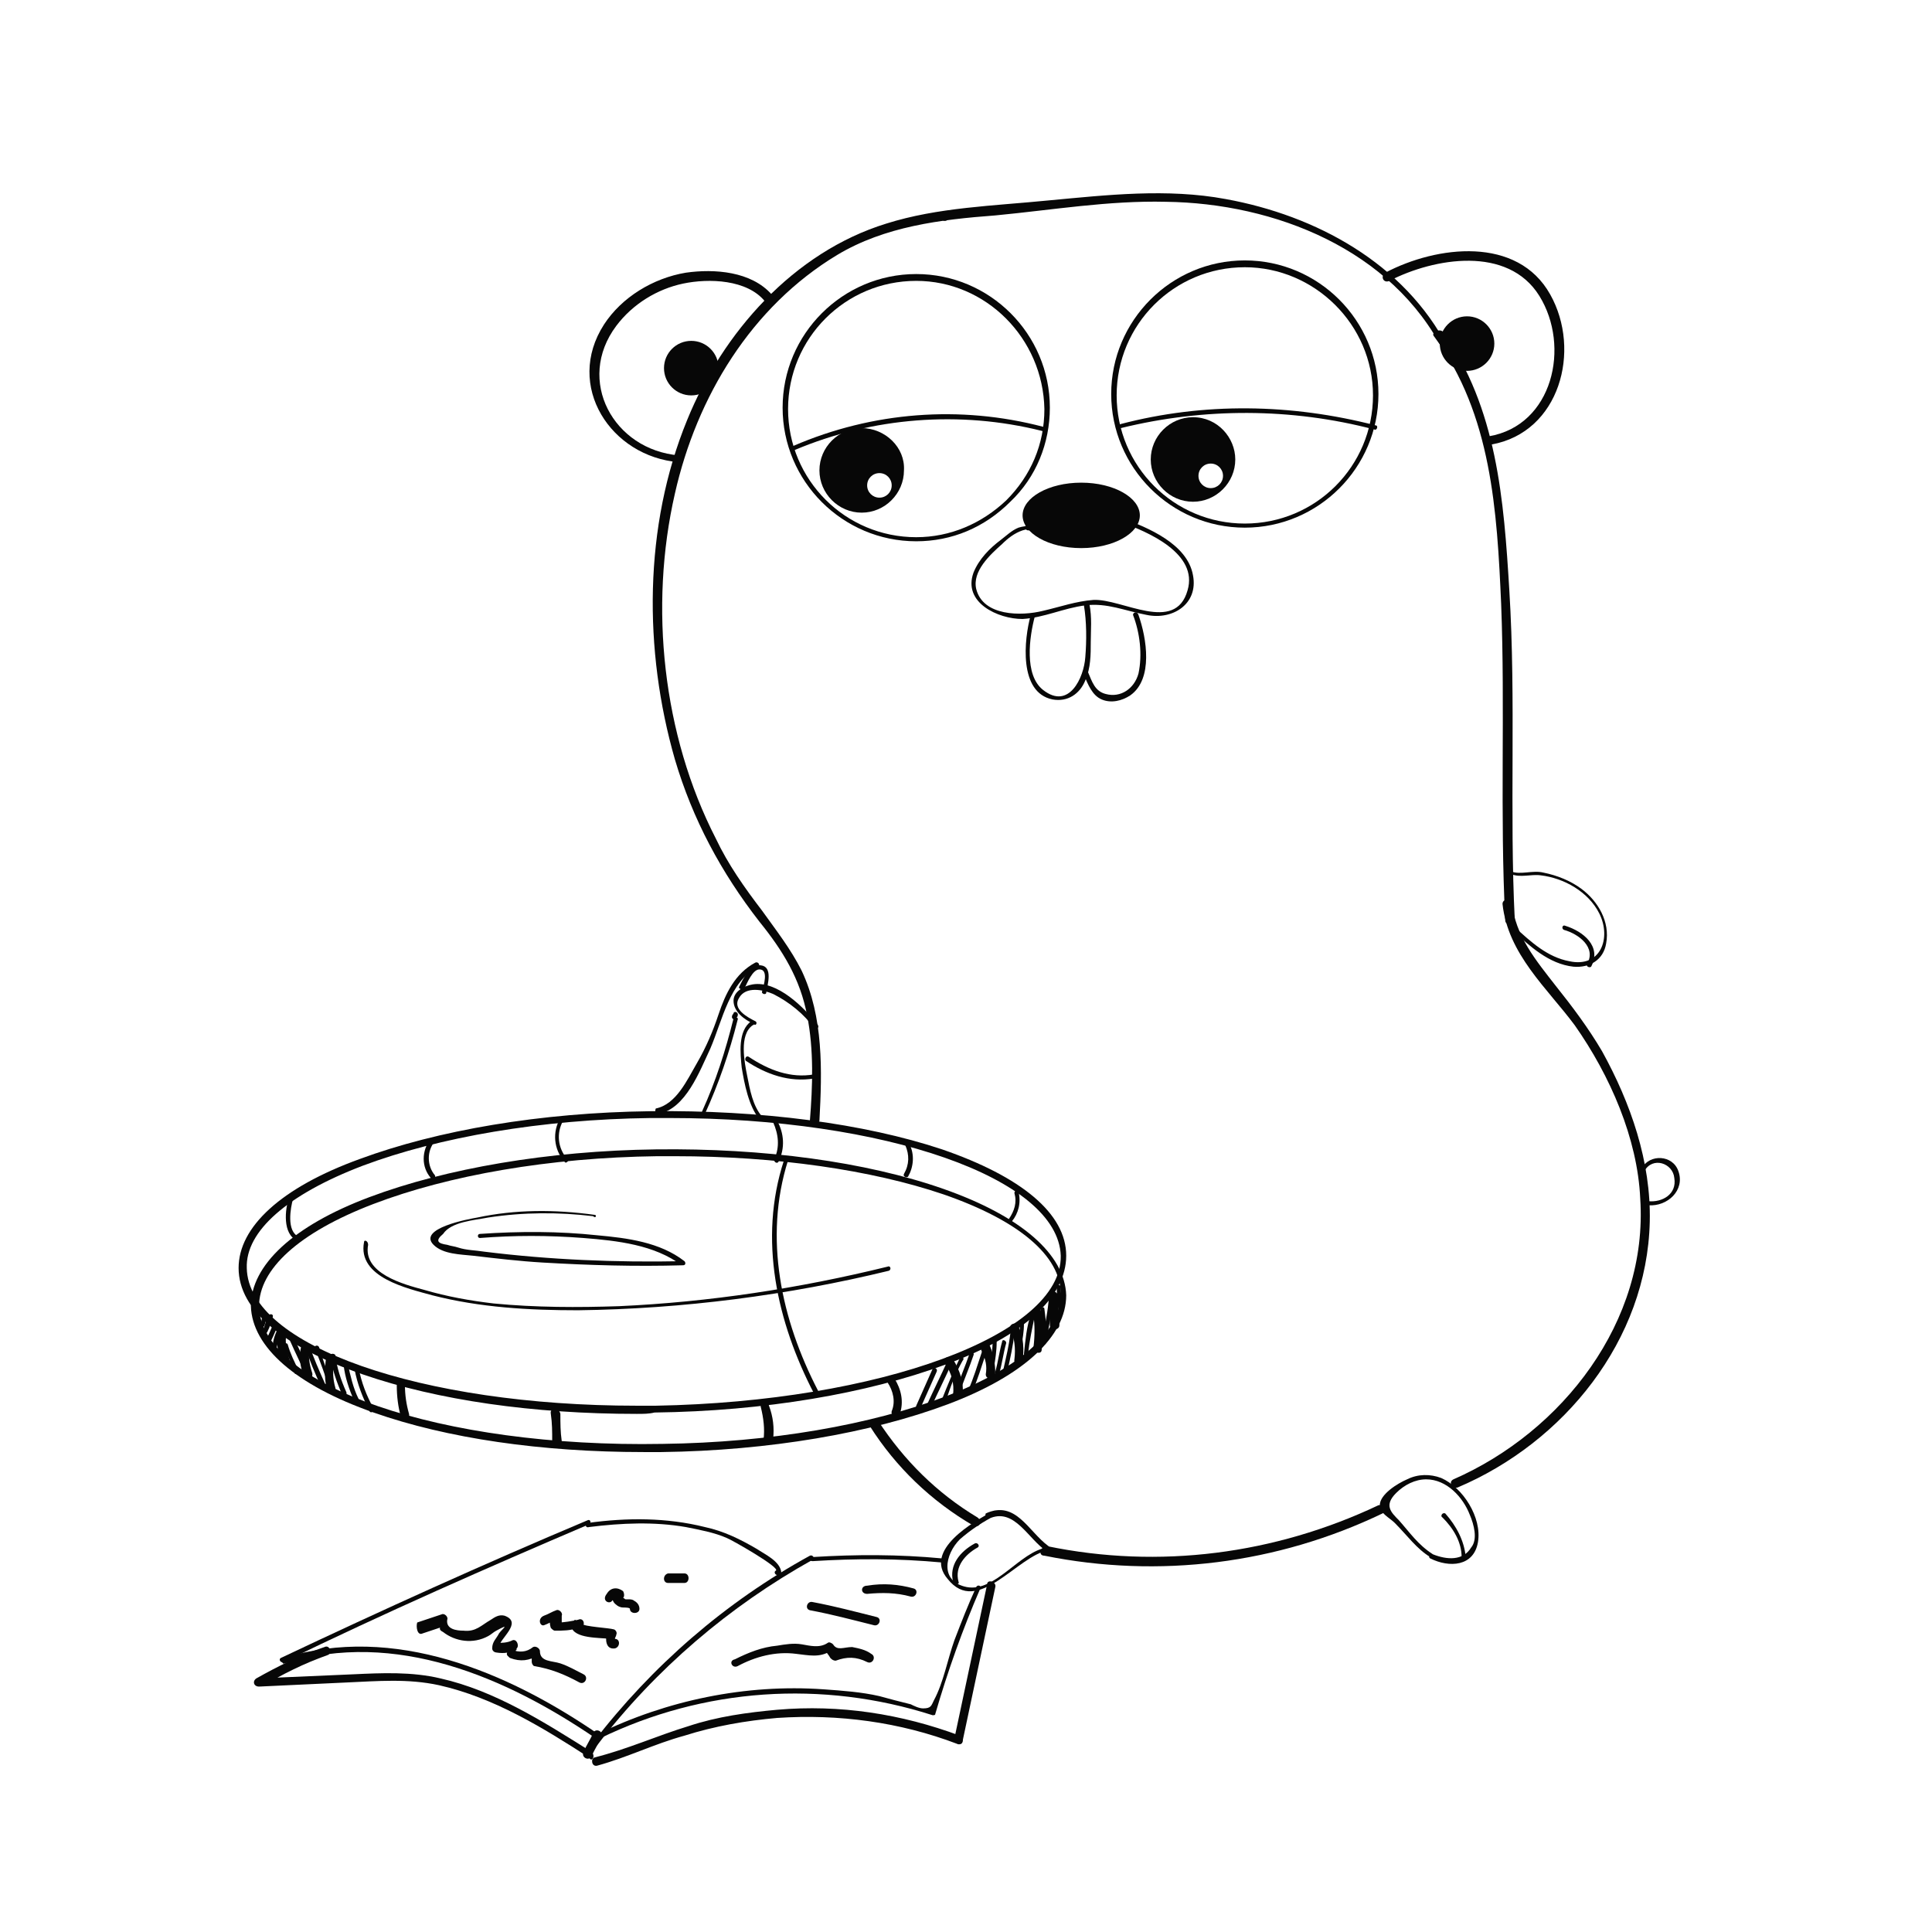 <?xml version="1.0" encoding="utf-8"?>
<!-- Generator: Adobe Illustrator 24.0.1, SVG Export Plug-In . SVG Version: 6.00 Build 0)  -->
<svg version="1.1" id="Layer_1" xmlns="http://www.w3.org/2000/svg" xmlns:xlink="http://www.w3.org/1999/xlink" x="0px" y="0px"
	 viewBox="0 0 141.7 141.7" style="enable-background:new 0 0 141.7 141.7;" xml:space="preserve">
<style type="text/css">
	.st0{fill:#070707;}
</style>
<g id="Layer_1_1_">
</g>
<g id="Layer_1_2_">
</g>
<g id="Layer_1_3_">
</g>
<g id="Layer_1_4_">
</g>
<g id="Layer_1_5_">
</g>
<g id="Layer_3">
</g>
<g id="Layer_3_1_">
</g>
<g id="Layer_1_6_">
</g>
<g id="Layer_1_7_">
</g>
<g id="Layer_1_8_">
</g>
<g id="Layer_1_9_">
</g>
<g id="Layer_1_10_">
</g>
<g id="Layer_1_11_">
</g>
<g id="Layer_1_12_">
</g>
<g id="Layer_1_13_">
</g>
<g id="Layer_1_14_">
</g>
<g id="Layer_1_15_">
</g>
<g id="Layer_1_16_">
</g>
<g id="Layer_1_17_">
</g>
<g id="Layer_1_18_">
</g>
<g id="Layer_1_19_">
</g>
<g id="Layer_1_20_">
</g>
<g id="Layer_2_1_">
</g>
<g id="Layer_1_21_">
</g>
<g id="Layer_1_22_">
</g>
<g id="Layer_1_23_">
</g>
<g id="Layer_1_24_">
</g>
<g id="Layer_1_25_">
</g>
<g id="Layer_1_26_">
</g>
<g>
	<g>
		<g>
			<g>
				<path class="st0" d="M63.8,104.6c1.9,3,4.5,5.5,7.6,7.3c0.4,0.2,0.7-0.3,0.3-0.6c-3-1.8-5.4-4.2-7.3-7.1
					C64.1,103.9,63.6,104.2,63.8,104.6L63.8,104.6z"/>
			</g>
		</g>
	</g>
	<g>
		<g>
			<g>
				<path class="st0" d="M106.2,25.5c-3.2-6.2-9.7-9.7-16.3-10.9c-4.3-0.8-8.7-0.3-13,0.1c-4,0.4-8.1,0.5-11.9,1.7
					c-6.8,2.1-12,8-14.6,14.4c-3.2,7.8-3.2,16.9-0.9,24.9c1.3,4.4,3.4,8.3,6.2,11.9c1.7,2.1,3,4.2,3.5,6.9c0.5,2.5,0.4,5.2,0.2,7.7
					c0,0.4,0.6,0.4,0.7,0c0.2-3.7,0.3-7.6-1.3-11c-0.8-1.6-1.9-3-2.9-4.4c-1.3-1.7-2.5-3.4-3.4-5.3c-3.9-7.6-4.9-17-3-25.3
					c1.6-7.1,5.6-13.7,11.9-17.5c3.5-2.1,7.6-2.6,11.6-2.9c4.2-0.4,8.3-1.1,12.5-1c8,0.1,16.6,3.5,20.4,11
					C105.8,26.2,106.4,25.9,106.2,25.5L106.2,25.5z"/>
			</g>
		</g>
	</g>
	<g>
		<g>
			<g>
				<path class="st0" d="M69.3,16.2c0.4,0,0.4-0.7,0-0.7C68.9,15.6,68.9,16.2,69.3,16.2L69.3,16.2z"/>
			</g>
		</g>
	</g>
	<g>
		<g>
			<g>
				<path class="st0" d="M49.8,33.4c-4.8-0.4-7.6-5.5-4.6-9.5c1.2-1.6,3-2.7,4.9-3.1s4.7-0.3,6,1.3c0.3,0.3,0.7-0.1,0.5-0.5
					c-1.5-1.7-4.2-1.9-6.3-1.6c-2.4,0.4-4.7,1.8-6,3.8c-2.9,4.5,0.5,9.7,5.5,10.1C50.2,34.1,50.2,33.4,49.8,33.4L49.8,33.4z"/>
			</g>
		</g>
	</g>
	<g>
		<g>
			<g>
				<path class="st0" d="M101.9,20.6c3.3-1.7,8.7-2.6,11,1.1c2.3,3.7,1,9.5-3.7,10.3c-0.4,0.1-0.2,0.7,0.2,0.6c5-0.9,6.6-6.9,4.3-11
					c-2.4-4.3-8.3-3.6-12.1-1.6C101.2,20.3,101.5,20.8,101.9,20.6L101.9,20.6z"/>
			</g>
		</g>
	</g>
	<g>
		<g>
			<g>
				<path class="st0" d="M75.4,38.9c0.1,0,0.2,0,0.3-0.1c0-0.1-0.1-0.2-0.1-0.3c-0.3,0.1-0.6,0.1-0.9,0.2c-0.5,0.2-0.9,0.6-1.3,0.9
					c-0.8,0.6-1.6,1.4-2,2.4c-0.8,2.2,1.8,3.4,3.6,3.4c1.6-0.1,3-0.8,4.6-1c1.6-0.2,2.9,0.4,4.5,0.7c1.9,0.4,3.8-0.8,3.4-2.9
					c-0.4-2.3-3.3-3.5-5.2-4.2c-0.2-0.1-0.3,0.2-0.1,0.3c2,0.7,5.7,2.3,4.9,5c-0.9,3.2-4.8,0.6-6.9,0.7c-1.3,0.1-2.4,0.5-3.7,0.8
					c-1.6,0.4-4.4,0.4-4.9-1.6c-0.3-1.3,1-2.5,1.9-3.3c0.4-0.4,0.9-0.8,1.5-1c0.3-0.1,0.6-0.1,0.8-0.2c0.1-0.1,0.1-0.3-0.1-0.3
					c-0.1,0-0.2,0-0.4,0.1C75.1,38.6,75.2,38.9,75.4,38.9L75.4,38.9z"/>
			</g>
		</g>
	</g>
	<g>
		<g>
			<g>
				<path class="st0" d="M83.1,45.1c0.5,1.3,0.7,2.9,0.4,4.3c-0.3,1.1-1.3,1.8-2.4,1.5c-0.8-0.2-1-0.9-1.3-1.6
					c-0.1-0.2-0.4,0-0.3,0.2c0.3,0.7,0.6,1.5,1.3,1.8c0.7,0.3,1.5,0.1,2.1-0.3c1.7-1.2,1.2-4.2,0.6-5.9
					C83.4,44.8,83.1,44.9,83.1,45.1L83.1,45.1z"/>
			</g>
		</g>
	</g>
	<g>
		<g>
			<g>
				<path class="st0" d="M72.5,111.4c1.9-0.9,2.9,1.5,4.3,2.4c0-0.1,0-0.2,0-0.3c-2,0.3-3.8,3.3-5.9,2.9c-2-0.4-1.6-2.4-0.5-3.5
					c0.8-0.7,1.7-1.3,2.7-1.8c0.2-0.1,0-0.4-0.2-0.3c-1.5,0.8-5.2,2.9-3.4,5c2.2,2.8,5.1-1.7,7.4-2.1c0.2,0,0.1-0.2,0-0.3
					c-1.5-1.1-2.4-3.4-4.6-2.4C72.2,111.2,72.4,111.5,72.5,111.4L72.5,111.4z"/>
			</g>
		</g>
	</g>
	<g>
		<g>
			<g>
				<path class="st0" d="M70.3,116c-0.3-1.1,0.5-2,1.4-2.5c0.2-0.1,0-0.4-0.2-0.3c-1.1,0.6-1.9,1.6-1.6,2.8
					C70.1,116.3,70.4,116.2,70.3,116L70.3,116z"/>
			</g>
		</g>
	</g>
	<g>
		<g>
			<g>
				<path class="st0" d="M105.1,114c-1.1-0.7-1.7-1.6-2.5-2.5c-0.6-0.6-1.1-1.1-0.2-2c0.6-0.6,1.4-1,2.2-1c1.5,0,2.7,1.3,3.2,2.6
					c0.3,0.7,0.6,1.8,0.1,2.4C107.3,114.5,106.1,114.4,105.1,114c-0.2-0.1-0.4,0.2-0.2,0.3c1.4,0.7,3.2,0.6,3.5-1.2
					c0.3-1.8-1.1-4-2.7-4.7c-0.8-0.3-1.7-0.3-2.5,0.1c-0.7,0.3-2,1.1-2,1.9c0,0.6,0.7,0.9,1.1,1.3c0.9,0.9,1.6,1.9,2.6,2.5
					C105.2,114.4,105.3,114.1,105.1,114z"/>
			</g>
		</g>
	</g>
	<g>
		<g>
			<g>
				<path class="st0" d="M105.8,111.3c0.8,0.8,1.4,1.8,1.4,2.9c0,0.2,0.3,0.2,0.3,0c-0.1-1.2-0.7-2.3-1.5-3.2
					C105.8,110.9,105.6,111.2,105.8,111.3L105.8,111.3z"/>
			</g>
		</g>
	</g>
	<g>
		<g>
			<g>
				<path class="st0" d="M110.8,64.1c0.7,0.3,1.5,0,2.2,0.1c1.7,0.2,3.5,1.2,4.3,2.8c0.9,1.8,0.1,4-2.2,3.5c-1.6-0.3-2.8-1.4-4-2.5
					c-0.2-0.2-0.4,0.1-0.2,0.2c1.3,1.2,2.7,2.5,4.5,2.7c1.2,0.1,2.2-0.5,2.4-1.7c0.3-1.6-0.6-3.1-1.8-4c-0.8-0.6-1.8-1-2.8-1.2
					c-0.8-0.2-1.7,0.2-2.4-0.1C110.8,63.8,110.6,64,110.8,64.1L110.8,64.1z"/>
			</g>
		</g>
	</g>
	<g>
		<g>
			<g>
				<path class="st0" d="M114.7,68.2c1.1,0.3,2.4,1.3,1.7,2.5c-0.1,0.2,0.2,0.3,0.3,0.2c0.8-1.5-0.6-2.6-1.9-3
					C114.6,67.8,114.5,68.1,114.7,68.2L114.7,68.2z"/>
			</g>
		</g>
	</g>
	<g>
		<path class="st0" d="M91.3,38.7c-5.4,0-9.8-4.4-9.8-9.8s4.4-9.8,9.8-9.8c5.4,0,9.8,4.4,9.8,9.8S96.7,38.7,91.3,38.7z M91.3,19.6
			c-5.2,0-9.4,4.2-9.4,9.4s4.2,9.4,9.4,9.4c5.2,0,9.4-4.2,9.4-9.4S96.4,19.6,91.3,19.6z"/>
	</g>
	<g>
		<path class="st0" d="M67.2,39.7C67.2,39.7,67.2,39.7,67.2,39.7c-5.4,0-9.8-4.4-9.8-9.8s4.4-9.8,9.8-9.8c5.4,0,9.8,4.4,9.8,9.8
			c0,2.6-1,5.1-2.9,6.9C72.2,38.7,69.8,39.7,67.2,39.7z M67.2,20.6c-5.2,0-9.4,4.2-9.4,9.4s4.2,9.4,9.4,9.4c0,0,0,0,0,0
			c2.5,0,4.8-1,6.6-2.7c1.8-1.8,2.8-4.1,2.8-6.7C76.5,24.8,72.3,20.6,67.2,20.6z"/>
	</g>
	<g>
		<path class="st0" d="M109.6,25.2c0-1.1-0.9-2-2-2c-1.1,0-2,0.9-2,2c0,1.1,0.9,2,2,2C108.7,27.2,109.6,26.3,109.6,25.2z"/>
	</g>
	<g>
		<circle class="st0" cx="50.7" cy="27" r="2"/>
	</g>
	<g>
		<path class="st0" d="M83.6,37.8c0-1.3-1.9-2.4-4.3-2.4S75,36.5,75,37.8s1.9,2.4,4.3,2.4S83.6,39.1,83.6,37.8z"/>
	</g>
	<g>
		<path class="st0" d="M87.5,30.6c-1.7,0-3.1,1.4-3.1,3.1s1.4,3.1,3.1,3.1c1.7,0,3.1-1.4,3.1-3.1C90.6,32.1,89.3,30.6,87.5,30.6z
			 M88.8,35.8c-0.5,0-0.9-0.4-0.9-0.9s0.4-0.9,0.9-0.9c0.5,0,0.9,0.4,0.9,0.9C89.7,35.4,89.3,35.8,88.8,35.8z"/>
	</g>
	<g>
		<path class="st0" d="M63.2,31.4c-1.7,0-3.1,1.4-3.1,3.1s1.4,3.1,3.1,3.1s3.1-1.4,3.1-3.1C66.4,32.8,64.9,31.4,63.2,31.4z
			 M64.5,36.5c-0.5,0-0.9-0.4-0.9-0.9s0.4-0.9,0.9-0.9c0.5,0,0.9,0.4,0.9,0.9C65.4,36.1,65,36.5,64.5,36.5z"/>
	</g>
	<g>
		<g>
			<g>
				<path class="st0" d="M79.5,44.4c0.2,1.2,0.2,2.6,0.1,3.8c-0.1,1.5-1.2,3.9-3.1,2.4c-1.4-1.1-1-3.9-0.6-5.4
					c0.1-0.2-0.3-0.3-0.3-0.1c-0.5,1.8-0.9,5.7,1.6,6.2c1.1,0.2,2-0.4,2.4-1.4c0.4-0.9,0.4-1.9,0.4-2.8c0-0.9,0.1-1.8-0.1-2.8
					C79.8,44.1,79.5,44.2,79.5,44.4L79.5,44.4z"/>
			</g>
		</g>
	</g>
	<g>
		<g>
			<g>
				<path class="st0" d="M59.7,78.8c-1.7,0.3-3.3-0.3-4.8-1.3c-0.2-0.1-0.3,0.2-0.2,0.3c1.5,1,3.2,1.6,5,1.3
					C59.9,79.1,59.9,78.8,59.7,78.8L59.7,78.8z"/>
			</g>
		</g>
	</g>
	<g>
		<g>
			<g>
				<path class="st0" d="M55.4,74.9c-0.6-0.3-1.7-0.9-1.2-1.7c0.5-0.9,1.8-0.6,2.5-0.3c1.2,0.6,2.3,1.5,3,2.5c0.1,0.2,0.4,0,0.3-0.2
					c-1-1.3-3-3.3-4.8-3c-0.6,0.1-1.4,0.5-1.4,1.2c0,0.8,0.8,1.4,1.5,1.7C55.4,75.3,55.6,75,55.4,74.9L55.4,74.9z"/>
			</g>
		</g>
	</g>
	<g>
		<g>
			<g>
				<path class="st0" d="M105.2,24.7c4.2,5.7,4.6,12.8,4.9,19.6c0.3,7.7-0.1,15.4,0.3,23.2c0,0.4,0.7,0.4,0.7,0
					c-0.4-8,0.1-16.1-0.4-24.2c-0.4-6.6-0.9-13.4-4.9-19C105.5,24.1,104.9,24.4,105.2,24.7L105.2,24.7z"/>
			</g>
		</g>
	</g>
	<g>
		<g>
			<g>
				<path class="st0" d="M76.6,114.1c8.4,1.7,17.1,0.6,24.8-3.1c0.4-0.2,0.1-0.7-0.3-0.6c-7.6,3.6-16.1,4.7-24.3,3
					C76.3,113.4,76.1,114.1,76.6,114.1L76.6,114.1z"/>
			</g>
		</g>
	</g>
	<g>
		<g>
			<g>
				<path class="st0" d="M110.2,66.3c0.4,3.7,3.3,6.2,5.3,8.9c2.6,3.7,4.6,8.3,4.8,12.7c0.6,9-5.7,17.1-13.7,20.6
					c-0.4,0.2-0.1,0.7,0.3,0.6c7.8-3.3,13.9-10.8,14.1-19.5c0.1-4.4-1.4-8.7-3.5-12.5c-1-1.7-2.2-3.3-3.4-4.8
					c-1.4-1.8-3-3.7-3.2-6.1C110.8,65.9,110.2,65.9,110.2,66.3L110.2,66.3z"/>
			</g>
		</g>
	</g>
	<g>
		<path class="st0" d="M47.2,106.5c-7.5,0-14.4-1-19.8-2.9c-5.7-2-8.9-4.8-9-7.8c0-3,3.1-5.9,8.7-8c5.6-2.1,13.1-3.4,21-3.5
			c7.9-0.1,15.4,0.9,21.1,2.9c5.7,2,8.9,4.8,9,7.8c0,3-3.1,5.9-8.7,8c-5.6,2.1-13.1,3.4-21,3.5C48.1,106.5,47.7,106.5,47.2,106.5z
			 M49.5,84.8c-0.4,0-0.9,0-1.3,0c-7.9,0.1-15.3,1.4-20.8,3.5c-5.5,2.1-8.4,4.8-8.4,7.5c0.1,5.8,13.3,10.4,29.6,10.1
			c7.9-0.1,15.3-1.4,20.8-3.5c5.5-2.1,8.4-4.8,8.4-7.5c0-2.8-3.1-5.4-8.6-7.3C63.9,85.8,56.9,84.8,49.5,84.8z"/>
	</g>
	<g>
		<path class="st0" d="M46.7,103.7c-7.6,0-14.6-1-20.1-2.9c-5.8-2-9.1-4.7-9.1-7.8c0-3,3.1-5.9,8.9-8c5.7-2.1,13.2-3.4,21.3-3.5
			c8.1-0.1,15.7,0.9,21.4,2.8c5.8,2,9.1,4.7,9.1,7.8c0,3-3.1,5.9-8.9,8c-5.7,2.1-13.2,3.4-21.3,3.5
			C47.6,103.7,47.2,103.7,46.7,103.7z M49.1,82c-0.5,0-0.9,0-1.4,0c-8,0.1-15.5,1.4-21.1,3.5c-5.5,2.1-8.6,4.8-8.5,7.5
			c0.1,5.7,12.8,10.1,28.6,10.1c0.5,0,0.9,0,1.4,0c16.4-0.3,29.8-5.2,29.7-11C77.6,86.4,64.9,82,49.1,82z"/>
	</g>
	<g>
		<g>
			<g>
				<path class="st0" d="M120.6,85.9c0.6-1.1,2.1-0.6,2.2,0.5c0.2,1.2-0.9,1.8-1.9,1.7c-0.2,0-0.2,0.3,0,0.3
					c1.4,0.1,2.7-1.1,2.2-2.5c-0.4-1.2-2.1-1.3-2.7-0.2C120.2,85.9,120.5,86.1,120.6,85.9L120.6,85.9z"/>
			</g>
		</g>
	</g>
	<g>
		<g>
			<g>
				<path class="st0" d="M55.1,74.9c-1,0.7-0.8,2.4-0.7,3.4c0.2,1.2,0.5,2.8,1.3,3.8c0.1,0.2,0.4-0.1,0.2-0.2c-0.7-0.8-0.9-2-1.1-3
					c-0.2-1-0.6-3,0.4-3.7C55.5,75.1,55.3,74.8,55.1,74.9L55.1,74.9z"/>
			</g>
		</g>
	</g>
	<g>
		<g>
			<g>
				<path class="st0" d="M54.6,72.5c0.2-0.4,0.6-1.4,1.1-1.4c0.7,0,0.3,1.2,0.2,1.6c-0.1,0.2,0.3,0.3,0.3,0.1c0.1-0.6,0.5-1.9-0.4-2
					c-0.8-0.1-1.3,1-1.6,1.6C54.2,72.6,54.6,72.6,54.6,72.5L54.6,72.5z"/>
			</g>
		</g>
	</g>
	<g>
		<g>
			<g>
				<path class="st0" d="M51.7,81.7c1-2.2,1.8-4.5,2.4-6.9c0.1-0.2-0.3-0.3-0.3-0.1c-0.6,2.4-1.3,4.6-2.3,6.8
					C51.4,81.7,51.6,81.9,51.7,81.7L51.7,81.7z"/>
			</g>
		</g>
	</g>
	<g>
		<g>
			<g>
				<path class="st0" d="M48.3,81.7c2-0.4,3-3.1,3.8-4.8c0.9-2.1,1.4-4.9,3.5-6c0.2-0.1,0-0.4-0.2-0.3c-1.5,0.8-2.2,2.3-2.7,3.8
					c-0.4,1.2-0.9,2.4-1.6,3.6c-0.7,1.2-1.5,3-3,3.3C48,81.5,48.1,81.8,48.3,81.7L48.3,81.7z"/>
			</g>
		</g>
	</g>
	<g>
		<g>
			<g>
				<path class="st0" d="M26.7,91.1c-0.5,2.6,3.2,3.4,5,3.9c3.5,0.9,7.1,1.1,10.7,1.1c7.7-0.1,15.4-1.1,22.8-2.9
					c0.2-0.1,0.1-0.4-0.1-0.3c-6.5,1.6-13.1,2.6-19.7,2.9c-3,0.1-6.1,0.1-9.2-0.2c-1.7-0.2-3.4-0.5-5.1-1c-1.5-0.4-4.5-1.2-4.1-3.3
					C27,91,26.7,90.9,26.7,91.1L26.7,91.1z"/>
			</g>
		</g>
	</g>
	<g>
		<g>
			<g>
				<path class="st0" d="M43.6,89.1c-2.9-0.4-5.8-0.4-8.6,0.2c-0.6,0.1-4.4,0.8-3.2,2c0.7,0.7,2,0.7,2.9,0.8
					c1.7,0.2,3.4,0.4,5.1,0.5c3.4,0.2,6.8,0.3,10.3,0.2c0.2,0,0.2-0.2,0.1-0.3c-1.8-1.4-4.2-1.7-6.4-1.9c-2.8-0.3-5.7-0.3-8.6-0.1
					c-0.2,0-0.2,0.3,0,0.3c2.5-0.2,5-0.2,7.6,0c2.5,0.2,5.2,0.5,7.2,2c0-0.1,0.1-0.2,0.1-0.3c-4.9,0.1-9.8-0.1-14.6-0.7
					c-0.6-0.1-1.3-0.1-1.9-0.3c-0.3-0.1-0.5-0.1-0.8-0.2c-0.7-0.1-0.9-0.3-0.3-0.8c0.6-0.9,2.3-1,3.3-1.2c2.6-0.4,5.2-0.4,7.7-0.1
					C43.7,89.4,43.8,89.1,43.6,89.1L43.6,89.1z"/>
			</g>
		</g>
	</g>
	<g>
		<g>
			<g>
				<path class="st0" d="M57.5,85.1c-1.9,5.8-0.5,11.9,2.2,17.1c0.1,0.2,0.4,0,0.3-0.2c-2.7-5.2-4-11.2-2.2-16.9
					C57.9,85,57.6,84.9,57.5,85.1L57.5,85.1z"/>
			</g>
		</g>
	</g>
	<g>
		<g>
			<g>
				<path class="st0" d="M20.4,97.7c-0.1,0.7-0.1,1.4,0.2,2.1c0.2,0.4,0.8,0.2,0.6-0.2c-0.2-0.6-0.3-1.2-0.2-1.7
					C21.2,97.5,20.5,97.3,20.4,97.7L20.4,97.7z"/>
			</g>
		</g>
	</g>
	<g>
		<g>
			<g>
				<path class="st0" d="M23.9,99.7c-0.1,0.8-0.1,1.6,0.1,2.3c0.1,0.4,0.7,0.2,0.6-0.2c-0.2-0.7-0.2-1.3-0.1-1.9
					C24.6,99.5,24,99.3,23.9,99.7L23.9,99.7z"/>
			</g>
		</g>
	</g>
	<g>
		<g>
			<g>
				<path class="st0" d="M29.1,101.6c0,0.8,0.1,1.6,0.3,2.3c0.1,0.4,0.7,0.2,0.6-0.2c-0.2-0.7-0.3-1.4-0.3-2.1
					C29.7,101.2,29.1,101.2,29.1,101.6L29.1,101.6z"/>
			</g>
		</g>
	</g>
	<g>
		<g>
			<g>
				<path class="st0" d="M40.4,103.7c0.1,0.7,0.1,1.3,0.1,2c0,0.4,0.7,0.4,0.7,0c-0.1-0.7-0.1-1.3-0.1-2
					C41,103.2,40.3,103.2,40.4,103.7L40.4,103.7z"/>
			</g>
		</g>
	</g>
	<g>
		<g>
			<g>
				<path class="st0" d="M55.8,103.2c0.2,0.8,0.3,1.6,0.2,2.4c-0.1,0.4,0.6,0.4,0.7,0c0.1-0.9,0-1.7-0.3-2.5
					C56.3,102.6,55.7,102.8,55.8,103.2L55.8,103.2z"/>
			</g>
		</g>
	</g>
	<g>
		<g>
			<g>
				<path class="st0" d="M65.1,101.4c0.4,0.6,0.6,1.4,0.3,2.1c-0.1,0.4,0.5,0.6,0.6,0.2c0.3-0.9,0.1-1.8-0.4-2.6
					C65.4,100.7,64.8,101,65.1,101.4L65.1,101.4z"/>
			</g>
		</g>
	</g>
	<g>
		<g>
			<g>
				<path class="st0" d="M69.3,100c0.5,0.7,0.7,1.5,0.6,2.3c0,0.4,0.6,0.4,0.7,0c0.1-0.9-0.2-1.8-0.7-2.6
					C69.6,99.3,69,99.7,69.3,100L69.3,100z"/>
			</g>
		</g>
	</g>
	<g>
		<g>
			<g>
				<path class="st0" d="M72,99.1c0.3,0.6,0.4,1.1,0.3,1.7c0,0.4,0.6,0.4,0.7,0c0-0.7-0.1-1.4-0.4-2.1C72.3,98.4,71.8,98.7,72,99.1
					L72,99.1z"/>
			</g>
		</g>
	</g>
	<g>
		<g>
			<g>
				<path class="st0" d="M74.1,97.4c0.3,0.7,0.4,1.5,0.3,2.3c-0.1,0.4,0.6,0.6,0.6,0.2c0.1-0.9,0.1-1.8-0.3-2.6
					C74.6,96.9,74,97.1,74.1,97.4L74.1,97.4z"/>
			</g>
		</g>
	</g>
	<g>
		<g>
			<g>
				<path class="st0" d="M75.8,96.5c0.1,0.7,0.1,1.5,0,2.3c-0.1,0.4,0.6,0.6,0.6,0.2c0.1-0.9,0.1-1.7,0-2.6
					C76.4,95.8,75.7,96,75.8,96.5L75.8,96.5z"/>
			</g>
		</g>
	</g>
	<g>
		<g>
			<g>
				<path class="st0" d="M76.9,95c0,0.7,0.1,1.5,0.1,2.2c0,0.4,0.7,0.4,0.7,0c0-0.7-0.1-1.5-0.1-2.2C77.5,94.6,76.8,94.6,76.9,95
					L76.9,95z"/>
			</g>
		</g>
	</g>
	<g>
		<g>
			<g>
				<path class="st0" d="M22.1,98.7c-0.2,0.8-0.1,1.5,0.2,2.3c0.2,0.4,0.7,0.1,0.6-0.3c-0.2-0.6-0.3-1.2-0.2-1.8
					C22.8,98.5,22.2,98.3,22.1,98.7L22.1,98.7z"/>
			</g>
		</g>
	</g>
	<g>
		<g>
			<g>
				<path class="st0" d="M21.2,87.8c-0.3,0.9-0.5,2.7,0.6,3.2c0.2,0.1,0.3-0.2,0.1-0.3c-0.9-0.4-0.6-2.1-0.4-2.8
					C21.6,87.7,21.3,87.6,21.2,87.8L21.2,87.8z"/>
			</g>
		</g>
	</g>
	<g>
		<g>
			<g>
				<path class="st0" d="M31.6,83.5c-0.7,0.9-0.7,2.1,0,2.9c0.1,0.2,0.4,0,0.3-0.2c-0.6-0.7-0.6-1.8,0-2.5
					C32,83.6,31.7,83.3,31.6,83.5L31.6,83.5z"/>
			</g>
		</g>
	</g>
	<g>
		<g>
			<g>
				<path class="st0" d="M56.7,82.3c0.4,0.9,0.5,1.8,0.1,2.7c-0.1,0.2,0.2,0.4,0.3,0.2c0.5-1,0.4-2.1-0.1-3
					C56.9,82,56.6,82.2,56.7,82.3L56.7,82.3z"/>
			</g>
		</g>
	</g>
	<g>
		<g>
			<g>
				<path class="st0" d="M66.4,84c0.3,0.7,0.3,1.4-0.1,2.1c-0.1,0.2,0.2,0.3,0.3,0.2c0.4-0.7,0.5-1.6,0.1-2.4
					C66.5,83.7,66.3,83.9,66.4,84L66.4,84z"/>
			</g>
		</g>
	</g>
	<g>
		<g>
			<g>
				<path class="st0" d="M74.4,87.5c0.2,0.7,0,1.3-0.4,1.9c-0.1,0.2,0.1,0.4,0.2,0.2c0.5-0.6,0.7-1.4,0.5-2.2
					C74.7,87.2,74.4,87.3,74.4,87.5L74.4,87.5z"/>
			</g>
		</g>
	</g>
	<g>
		<g>
			<g>
				<path class="st0" d="M41.1,82c-0.6,1-0.5,2.3,0.3,3.2c0.1,0.2,0.4-0.1,0.2-0.2c-0.7-0.8-0.8-1.9-0.3-2.8
					C41.4,82,41.2,81.8,41.1,82L41.1,82z"/>
			</g>
		</g>
	</g>
	<g>
		<g>
			<g>
				<path class="st0" d="M19.3,96.4c-0.1,0.2-0.1,0.5-0.2,0.7c-0.1,0.2,0.3,0.3,0.3,0.1c0.1-0.2,0.1-0.5,0.2-0.7
					C19.7,96.3,19.3,96.2,19.3,96.4L19.3,96.4z"/>
			</g>
		</g>
	</g>
	<g>
		<g>
			<g>
				<path class="st0" d="M19.7,96.5c-0.2,0.4-0.3,0.7-0.4,1.1c-0.1,0.2,0.2,0.3,0.3,0.1c0.2-0.4,0.3-0.7,0.4-1.1
					C20.1,96.4,19.8,96.3,19.7,96.5L19.7,96.5z"/>
			</g>
		</g>
	</g>
	<g>
		<g>
			<g>
				<path class="st0" d="M20.1,97c-0.2,0.4-0.3,0.7-0.5,1.1c-0.1,0.2,0.2,0.4,0.3,0.2c0.2-0.4,0.3-0.7,0.5-1.1
					C20.5,97,20.2,96.8,20.1,97L20.1,97z"/>
			</g>
		</g>
	</g>
	<g>
		<g>
			<g>
				<path class="st0" d="M20.4,97.4c-0.2,0.4-0.4,0.9-0.4,1.4c0,0.2,0.3,0.2,0.3,0c0.1-0.4,0.2-0.8,0.4-1.2
					C20.8,97.4,20.5,97.2,20.4,97.4L20.4,97.4z"/>
			</g>
		</g>
	</g>
	<g>
		<g>
			<g>
				<path class="st0" d="M77.5,94.4c0,0.5,0.1,1,0.1,1.5c0,0.2,0.3,0.2,0.3,0c0-0.5-0.1-1-0.1-1.5C77.8,94.2,77.5,94.2,77.5,94.4
					L77.5,94.4z"/>
			</g>
		</g>
	</g>
	<g>
		<g>
			<g>
				<path class="st0" d="M76.3,96.1c0.1,0.7,0.1,1.4,0.1,2.1c0,0.2,0.3,0.2,0.3,0c0.1-0.7,0-1.4-0.1-2.2
					C76.6,95.8,76.3,95.9,76.3,96.1L76.3,96.1z"/>
			</g>
		</g>
	</g>
	<g>
		<g>
			<g>
				<path class="st0" d="M74.8,97.1c0,0.5,0,1.1-0.2,1.6c-0.1,0.2,0.3,0.3,0.3,0.1c0.1-0.6,0.2-1.1,0.2-1.7
					C75.1,96.8,74.8,96.8,74.8,97.1L74.8,97.1z"/>
			</g>
		</g>
	</g>
	<g>
		<g>
			<g>
				<path class="st0" d="M75.6,96.4c-0.3,0.9-0.4,1.9-0.5,2.9c0,0.2,0.3,0.2,0.3,0c0.1-0.9,0.3-1.9,0.5-2.8
					C76,96.3,75.7,96.2,75.6,96.4L75.6,96.4z"/>
			</g>
		</g>
	</g>
	<g>
		<g>
			<g>
				<path class="st0" d="M76.9,95.5c-0.1,1-0.3,1.9-0.5,2.9c-0.1,0.2,0.3,0.3,0.3,0.1c0.2-1,0.4-2,0.5-3
					C77.3,95.2,76.9,95.2,76.9,95.5L76.9,95.5z"/>
			</g>
		</g>
	</g>
	<g>
		<g>
			<g>
				<path class="st0" d="M72.8,98.4c0,0.6-0.1,1.2-0.2,1.8c-0.1,0.2,0.3,0.3,0.3,0.1c0.1-0.6,0.2-1.2,0.2-1.9
					C73.1,98.2,72.8,98.2,72.8,98.4L72.8,98.4z"/>
			</g>
		</g>
	</g>
	<g>
		<g>
			<g>
				<path class="st0" d="M73.5,98.4c-0.2,0.7-0.3,1.5-0.5,2.2c-0.1,0.2,0.3,0.3,0.3,0.1c0.2-0.7,0.3-1.5,0.5-2.2
					C73.8,98.3,73.5,98.2,73.5,98.4L73.5,98.4z"/>
			</g>
		</g>
	</g>
	<g>
		<g>
			<g>
				<path class="st0" d="M74.1,97.8c-0.1,0.9-0.3,1.7-0.5,2.6c-0.1,0.2,0.3,0.3,0.3,0.1c0.2-0.9,0.4-1.8,0.5-2.7
					C74.4,97.6,74.1,97.6,74.1,97.8L74.1,97.8z"/>
			</g>
		</g>
	</g>
	<g>
		<g>
			<g>
				<path class="st0" d="M20.8,98.8c0.3,0.6,0.6,1.2,0.8,1.9c0.1,0.2,0.4,0,0.3-0.2c-0.3-0.6-0.6-1.2-0.8-1.9
					C21,98.4,20.7,98.6,20.8,98.8L20.8,98.8z"/>
			</g>
		</g>
	</g>
	<g>
		<g>
			<g>
				<path class="st0" d="M21.3,98.4c0.4,0.9,0.8,1.7,1.2,2.6c0.1,0.2,0.4,0,0.3-0.2c-0.4-0.9-0.8-1.7-1.2-2.6
					C21.5,98.1,21.2,98.3,21.3,98.4L21.3,98.4z"/>
			</g>
		</g>
	</g>
	<g>
		<g>
			<g>
				<path class="st0" d="M22.4,98.8c0.3,1,0.7,1.9,1.1,2.8c0.1,0.2,0.4,0,0.3-0.2c-0.4-0.9-0.8-1.8-1.1-2.7
					C22.7,98.5,22.3,98.6,22.4,98.8L22.4,98.8z"/>
			</g>
		</g>
	</g>
	<g>
		<g>
			<g>
				<path class="st0" d="M23.1,98.9c0.4,1,0.8,2.1,1.1,3.1c0.1,0.2,0.4,0.1,0.3-0.1c-0.4-1-0.8-2.1-1.1-3.1
					C23.3,98.6,23,98.7,23.1,98.9L23.1,98.9z"/>
			</g>
		</g>
	</g>
	<g>
		<g>
			<g>
				<path class="st0" d="M24.2,99.5c0.2,1,0.5,1.9,0.9,2.8c0.1,0.2,0.4,0,0.3-0.2c-0.4-0.9-0.7-1.8-0.8-2.7
					C24.5,99.2,24.1,99.3,24.2,99.5L24.2,99.5z"/>
			</g>
		</g>
	</g>
	<g>
		<g>
			<g>
				<path class="st0" d="M25.2,100.1c0.1,0.9,0.4,1.8,0.8,2.7c0.1,0.2,0.4,0,0.3-0.2c-0.4-0.8-0.6-1.7-0.8-2.6
					C25.4,99.8,25.1,99.8,25.2,100.1L25.2,100.1z"/>
			</g>
		</g>
	</g>
	<g>
		<g>
			<g>
				<path class="st0" d="M26,100.4c0.2,1.1,0.6,2.1,1.1,3.1c0.1,0.2,0.4,0,0.3-0.2c-0.5-0.9-0.9-1.9-1.1-3
					C26.2,100.1,25.9,100.2,26,100.4L26,100.4z"/>
			</g>
		</g>
	</g>
	<g>
		<g>
			<g>
				<path class="st0" d="M72,99.2c-0.3,0.9-0.6,1.9-1,2.8c-0.1,0.2,0.2,0.3,0.3,0.1c0.4-0.9,0.7-1.9,1-2.8C72.4,99.1,72,99,72,99.2
					L72,99.2z"/>
			</g>
		</g>
	</g>
	<g>
		<g>
			<g>
				<path class="st0" d="M71.1,99.3c-0.3,0.9-0.7,1.8-1,2.7c-0.1,0.2,0.2,0.3,0.3,0.1c0.3-0.9,0.7-1.8,1-2.7
					C71.5,99.2,71.2,99.1,71.1,99.3L71.1,99.3z"/>
			</g>
		</g>
	</g>
	<g>
		<g>
			<g>
				<path class="st0" d="M70.4,99.6c-0.5,1-0.9,2-1.3,3c-0.1,0.2,0.3,0.3,0.3,0.1c0.3-1,0.7-2,1.2-2.9
					C70.8,99.6,70.5,99.4,70.4,99.6L70.4,99.6z"/>
			</g>
		</g>
	</g>
	<g>
		<g>
			<g>
				<path class="st0" d="M69.5,99.8c-0.5,1.1-1,2.1-1.5,3.2c-0.1,0.2,0.2,0.4,0.3,0.2c0.5-1.1,1-2.1,1.5-3.2
					C69.9,99.8,69.6,99.6,69.5,99.8L69.5,99.8z"/>
			</g>
		</g>
	</g>
	<g>
		<g>
			<g>
				<path class="st0" d="M68.4,100.4c-0.4,0.9-0.8,1.8-1.2,2.7c-0.1,0.2,0.2,0.4,0.3,0.2c0.4-0.9,0.8-1.8,1.2-2.7
					C68.8,100.4,68.5,100.2,68.4,100.4L68.4,100.4z"/>
			</g>
		</g>
	</g>
	<g>
		<g>
			<g>
				<path class="st0" d="M53.8,74.3c0,0.1-0.1,0.1-0.1,0.2c-0.1,0.2,0.2,0.4,0.3,0.2c0-0.1,0.1-0.1,0.1-0.2
					C54.2,74.3,53.9,74.1,53.8,74.3L53.8,74.3z"/>
			</g>
		</g>
	</g>
	<g>
		<g>
			<g>
				<path class="st0" d="M20.9,122c8.1-2.5,16.2,1,22.8,5.5c0.2,0.1,0.3-0.2,0.2-0.3c-6.7-4.6-15-8.1-23.1-5.6
					C20.6,121.8,20.7,122.1,20.9,122L20.9,122z"/>
			</g>
		</g>
	</g>
	<g>
		<g>
			<g>
				<path class="st0" d="M43.8,128c4.3-5.6,9.7-10.2,15.8-13.6c0.2-0.1,0-0.4-0.2-0.3c-6.2,3.4-11.6,8.1-15.9,13.7
					C43.4,128,43.7,128.1,43.8,128L43.8,128z"/>
			</g>
		</g>
	</g>
	<g>
		<g>
			<g>
				<path class="st0" d="M59.6,114.5c3.2-0.2,6.3-0.2,9.5,0.1c0.2,0,0.2-0.3,0-0.3c-3.2-0.3-6.3-0.3-9.5-0.1
					C59.3,114.2,59.3,114.5,59.6,114.5L59.6,114.5z"/>
			</g>
		</g>
	</g>
	<g>
		<g>
			<g>
				<path class="st0" d="M20.8,121.9c7.4-3.6,14.9-6.9,22.4-10.1c0.2-0.1,0.1-0.4-0.1-0.3c-7.6,3.2-15.1,6.6-22.5,10.1
					C20.4,121.7,20.6,122,20.8,121.9L20.8,121.9z"/>
			</g>
		</g>
	</g>
	<g>
		<g>
			<g>
				<path class="st0" d="M43.2,112c2.4-0.3,4.8-0.4,7.1,0c1,0.2,2.1,0.4,3,0.8c0.3,0.1,4,2.2,3.6,2.4c-0.2,0.1,0,0.4,0.2,0.3
					c0.1,0,0.1-0.1,0.1-0.1c0.1,0,0.1-0.1,0.1-0.1c-0.1-0.8-1.2-1.3-1.8-1.7c-1.2-0.7-2.4-1.3-3.8-1.6c-2.8-0.7-5.7-0.7-8.6-0.3
					C42.9,111.7,42.9,112.1,43.2,112L43.2,112z"/>
			</g>
		</g>
	</g>
	<g>
		<g>
			<g>
				<path class="st0" d="M43.4,128.8c0.2-0.5,0.5-0.9,0.7-1.4c0.2-0.4-0.4-0.7-0.6-0.3c-0.2,0.5-0.5,0.9-0.7,1.4
					C42.6,128.9,43.2,129.2,43.4,128.8L43.4,128.8z"/>
			</g>
		</g>
	</g>
	<g>
		<g>
			<g>
				<path class="st0" d="M43.4,128.5c-3.5-2.2-7.1-4.5-11.1-5.4c-2.1-0.5-4.3-0.4-6.4-0.3c-2.3,0.1-4.6,0.2-6.9,0.3
					c0.1,0.2,0.1,0.4,0.2,0.6c1.5-0.9,3.1-1.7,4.8-2.3c0.4-0.1,0.2-0.8-0.2-0.6c-1.8,0.6-3.4,1.4-5,2.3c-0.3,0.2-0.2,0.6,0.2,0.6
					c2.2-0.1,4.3-0.2,6.4-0.3c2.3-0.1,4.5-0.3,6.8,0.2c4,0.9,7.6,3.1,11,5.3C43.4,129.3,43.7,128.8,43.4,128.5L43.4,128.5z"/>
			</g>
		</g>
	</g>
	<g>
		<g>
			<g>
				<path class="st0" d="M31,119.8c0.6-0.2,1.2-0.4,1.8-0.6c-0.1-0.1-0.3-0.3-0.4-0.4c-0.1,0.2-0.1,0.4-0.1,0.5
					c-0.1,0.2,0,0.3,0.2,0.4c0.9,0.7,2.2,0.9,3.3,0.3c0.2-0.1,0.4-0.3,0.6-0.4c1.1-0.6,0.4-0.1,0.2,0.2c-0.2,0.4-0.5,0.6-0.5,1.1
					c0,0.2,0.2,0.3,0.3,0.3c0.6,0.1,1,0,1.5-0.2c-0.1-0.2-0.2-0.4-0.3-0.6c-0.3,0.3-0.3,0.3-0.4,0.8c-0.1,0.2,0.1,0.3,0.2,0.4
					c0.8,0.3,1.4,0.2,2.1-0.2c-0.2-0.1-0.3-0.2-0.5-0.3c0,0.3,0,0.5,0,0.8c0,0.1,0.1,0.3,0.2,0.3c1.2,0.2,2.2,0.6,3.3,1.2
					c0.4,0.2,0.7-0.4,0.3-0.6c-0.6-0.3-1.1-0.6-1.7-0.8c-0.6-0.2-1.5-0.1-1.5-0.9c0-0.2-0.3-0.4-0.5-0.3c-0.5,0.4-1,0.4-1.6,0.2
					c0.1,0.1,0.2,0.3,0.2,0.4c0.1-0.2,0.1-0.3,0.2-0.5c0.2-0.2,0-0.7-0.3-0.6c-0.4,0.2-0.8,0.2-1.3,0.2c0.1,0.1,0.2,0.2,0.3,0.3
					c0-0.6,1.8-1.8,0.4-2.3c-0.4-0.1-0.7,0.1-1,0.3c-0.7,0.4-1.1,0.9-2,0.8c-0.5,0-1.3-0.1-1.2-0.8c0.1-0.2-0.2-0.5-0.4-0.4
					c-0.6,0.2-1.2,0.4-1.8,0.6C30.5,119.3,30.6,120,31,119.8L31,119.8z"/>
			</g>
		</g>
	</g>
	<g>
		<g>
			<g>
				<path class="st0" d="M39.9,119.2c0.3-0.1,0.6-0.3,0.9-0.4c-0.1-0.1-0.3-0.3-0.4-0.4c-0.1,0.4-0.1,0.7,0,1
					c0.1,0.1,0.2,0.2,0.3,0.2c0.6,0,1.1,0,1.7-0.2c-0.1-0.2-0.1-0.4-0.2-0.6c0,0-0.1,0-0.1,0.1c-0.2,0.1-0.3,0.2-0.2,0.4
					c0.2,0.9,2.1,0.8,2.8,0.9c-0.1-0.1-0.2-0.3-0.2-0.4c-0.1,0.4-0.1,1.2,0.6,1.1c0.4-0.1,0.4-0.7,0-0.7c0-0.1,0.1-0.2,0.1-0.3
					c0.1-0.2-0.1-0.4-0.2-0.4c-0.3-0.1-2.2-0.2-2.3-0.4c-0.1,0.1-0.2,0.3-0.2,0.4c0,0,0.1,0,0.1-0.1c0.4-0.2,0.2-0.8-0.2-0.6
					c-0.5,0.1-1,0.2-1.5,0.2c0.1,0.1,0.2,0.2,0.3,0.2c0-0.2,0-0.4,0-0.7c0.1-0.2-0.2-0.5-0.4-0.4c-0.3,0.1-0.6,0.3-0.9,0.4
					C39.4,118.7,39.6,119.3,39.9,119.2L39.9,119.2z"/>
			</g>
		</g>
	</g>
	<g>
		<g>
			<g>
				<path class="st0" d="M44.9,117.4c0.1-0.1,0.1-0.1,0.2-0.1c0-0.2,0-0.3,0-0.5c-0.3,0.3-0.2,0.7,0.1,0.9c0.1,0.1,0.3,0.2,0.5,0.2
					c0.1,0,0.5,0,0.5,0.1c0,0.4,0.7,0.4,0.7,0c0-0.3-0.2-0.5-0.4-0.6c-0.1-0.1-0.3-0.1-0.4-0.1c-0.1,0-0.2,0-0.2,0
					c-0.1,0-0.1-0.1-0.2-0.1c0.1-0.1,0.1-0.3,0-0.5c-0.4-0.3-0.9-0.3-1.2,0.2C44.1,117.4,44.7,117.7,44.9,117.4L44.9,117.4z"/>
			</g>
		</g>
	</g>
	<g>
		<g>
			<g>
				<path class="st0" d="M49,116.1c0.4,0,0.8,0,1.2,0c0.4,0,0.4-0.7,0-0.7c-0.4,0-0.8,0-1.2,0C48.6,115.5,48.6,116.1,49,116.1
					L49,116.1z"/>
			</g>
		</g>
	</g>
	<g>
		<g>
			<g>
				<path class="st0" d="M54.1,122.2c1.3-0.7,2.8-1.1,4.3-0.9c0.9,0.1,1.7,0.3,2.5-0.2c-0.2,0-0.3-0.1-0.4-0.1
					c0.1,0.2,0.3,0.4,0.4,0.6c0.1,0.1,0.2,0.2,0.4,0.2c0.8-0.3,1.5-0.3,2.3,0.1c0.4,0.2,0.7-0.4,0.3-0.6c-0.4-0.3-0.9-0.4-1.4-0.5
					c-0.6,0-1.1,0.3-1.4-0.2c-0.1-0.1-0.3-0.2-0.4-0.1c-0.6,0.4-1.3,0.2-1.9,0.1c-0.6-0.1-1.2,0-1.8,0.1c-1.1,0.1-2.1,0.5-3.1,1
					C53.4,121.8,53.7,122.4,54.1,122.2L54.1,122.2z"/>
			</g>
		</g>
	</g>
	<g>
		<g>
			<g>
				<path class="st0" d="M59.4,118.1c1.6,0.3,3.1,0.7,4.7,1.1c0.4,0.1,0.6-0.5,0.2-0.6c-1.6-0.4-3.1-0.8-4.7-1.1
					C59.2,117.4,59,118,59.4,118.1L59.4,118.1z"/>
			</g>
		</g>
	</g>
	<g>
		<g>
			<g>
				<path class="st0" d="M63.6,116.9c1.1-0.1,2.1-0.1,3.2,0.2c0.4,0.1,0.6-0.5,0.2-0.6c-1.1-0.3-2.2-0.4-3.4-0.2
					C63.1,116.3,63.1,116.9,63.6,116.9L63.6,116.9z"/>
			</g>
		</g>
	</g>
	<g>
		<g>
			<g>
				<path class="st0" d="M43.8,129.5c2.2-0.6,4.2-1.6,6.4-2.2c2.2-0.7,4.5-1.1,6.8-1.3c4.5-0.3,9,0.3,13.2,1.9
					c0.4,0.2,0.6-0.5,0.2-0.6c-4.3-1.6-8.8-2.3-13.4-1.9c-2.2,0.2-4.4,0.5-6.5,1.2c-2.3,0.7-4.5,1.7-6.9,2.3
					C43.3,129,43.4,129.6,43.8,129.5L43.8,129.5z"/>
			</g>
		</g>
	</g>
	<g>
		<g>
			<g>
				<path class="st0" d="M70.6,127.7c0.8-3.8,1.6-7.5,2.4-11.3c0.1-0.4-0.6-0.6-0.6-0.2c-0.8,3.8-1.6,7.5-2.4,11.3
					C69.9,127.9,70.6,128.1,70.6,127.7L70.6,127.7z"/>
			</g>
		</g>
	</g>
	<g>
		<g>
			<g>
				<path class="st0" d="M71.6,116.4c-0.6,1.3-1.1,2.6-1.6,3.9c-0.5,1.4-0.8,3.1-1.5,4.4c-0.2,0.4-0.2,0.6-0.8,0.6
					c-0.3,0-0.7-0.2-0.9-0.3c-0.8-0.2-1.6-0.4-2.3-0.6c-1.3-0.3-2.7-0.4-4.1-0.5c-5.7-0.4-11.5,0.8-16.6,3.3c-0.2,0.1,0,0.4,0.2,0.3
					c7.6-3.7,16.3-4.3,24.4-1.7c0.1,0,0.2,0,0.2-0.1c0.9-3.1,2-6.2,3.3-9.2C72,116.3,71.7,116.2,71.6,116.4L71.6,116.4z"/>
			</g>
		</g>
	</g>
	<g>
		<g>
			<g>
				<path class="st0" d="M58.3,33c5.7-2.4,12.1-2.9,18.1-1.4c0.2,0.1,0.3-0.3,0.1-0.3c-6.1-1.6-12.5-1.1-18.3,1.4
					C57.9,32.8,58.1,33.1,58.3,33L58.3,33z"/>
			</g>
		</g>
	</g>
	<g>
		<g>
			<g>
				<path class="st0" d="M82.2,31.4c6.1-1.5,12.5-1.5,18.6,0.1c0.2,0.1,0.3-0.3,0.1-0.3c-6.2-1.6-12.6-1.7-18.7-0.1
					C81.9,31.2,82,31.5,82.2,31.4L82.2,31.4z"/>
			</g>
		</g>
	</g>
</g>
</svg>
